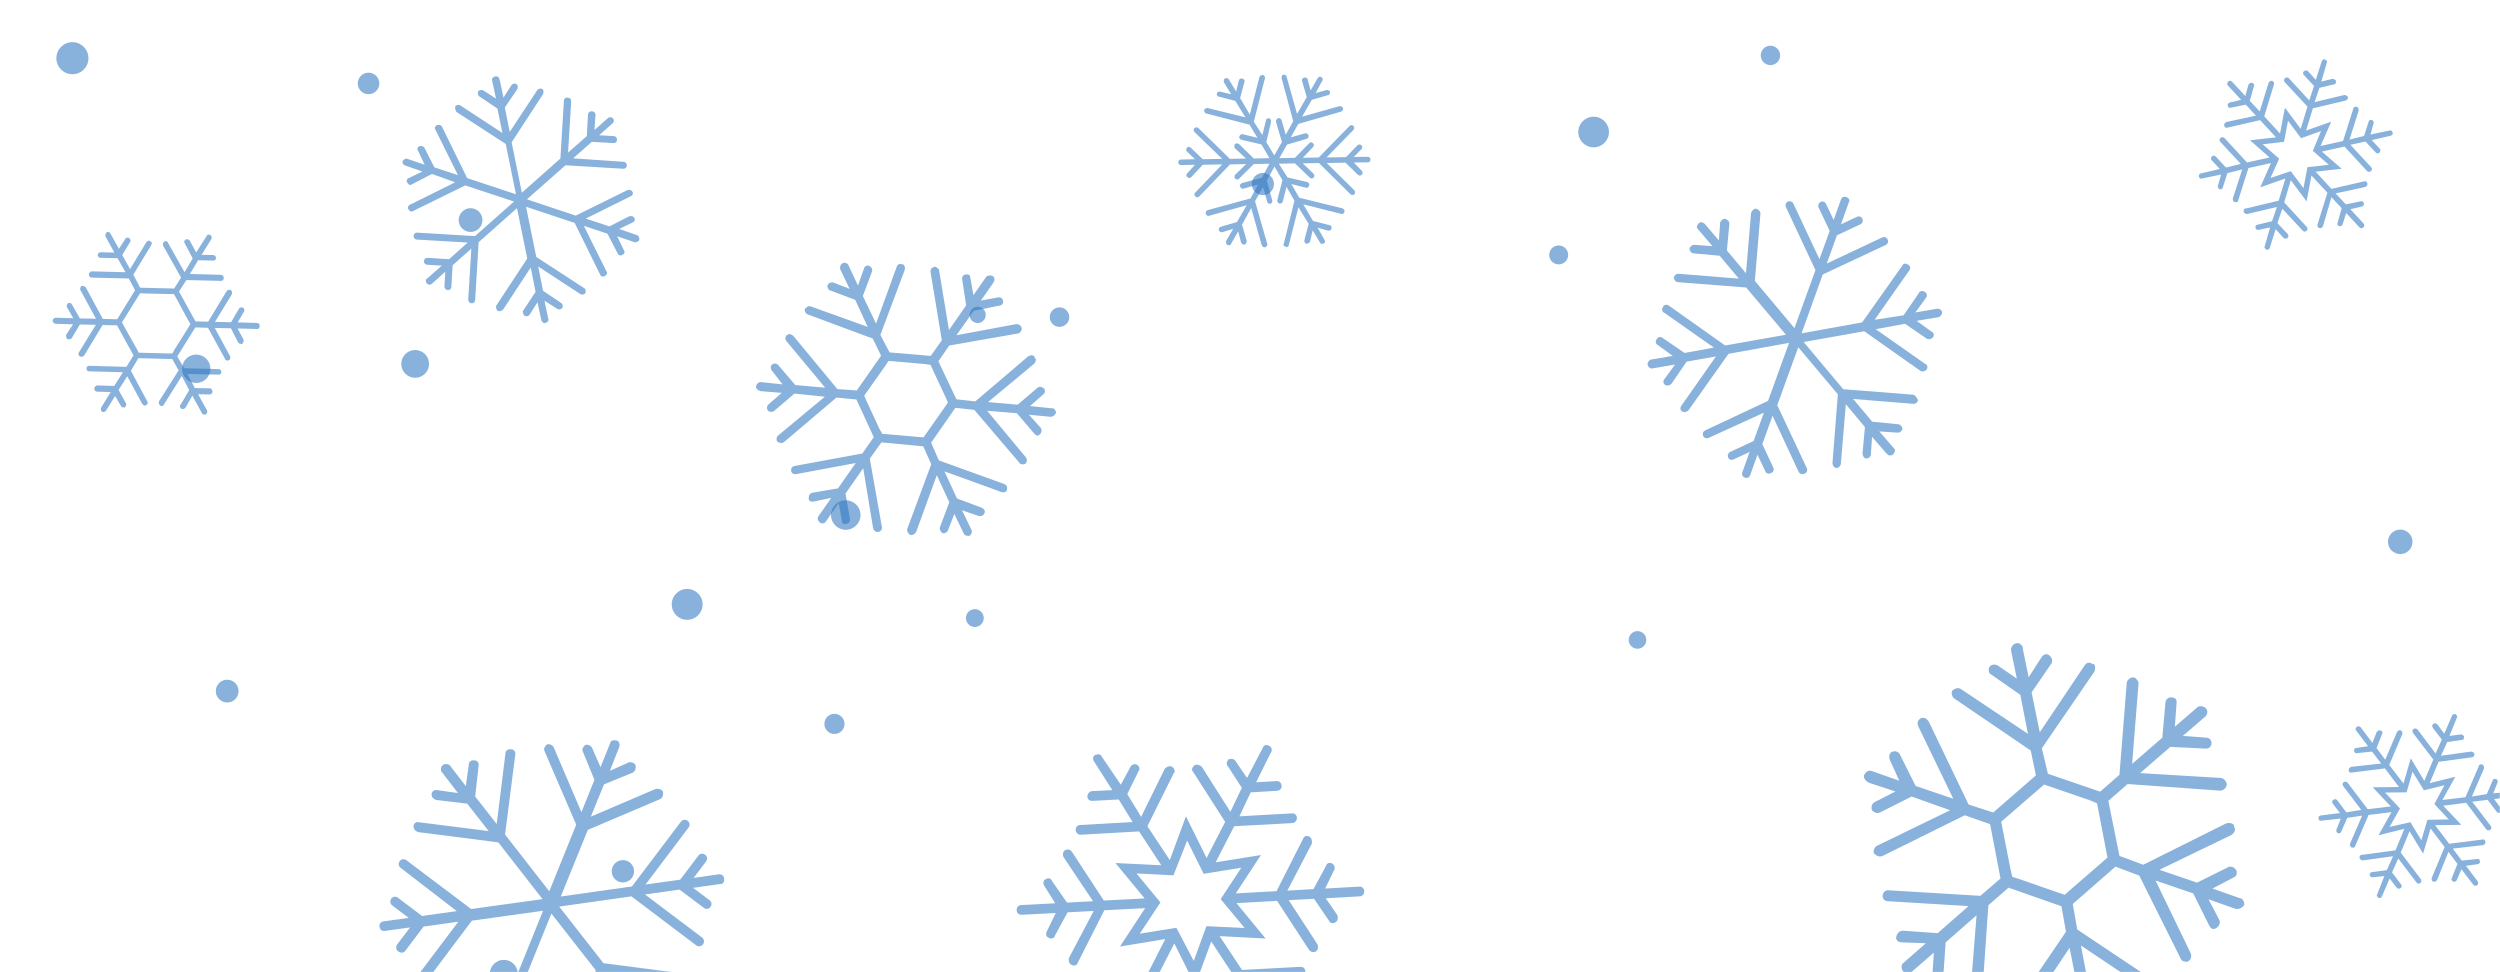 <svg xmlns="http://www.w3.org/2000/svg" version="1.1" xmlns:xlink="http://www.w3.org/1999/xlink" xmlns:svgjs="http://svgjs.com/svgjs" width="1440" height="560" preserveAspectRatio="none" viewBox="0 0 1440 560"><g mask="url(&quot;#SvgjsMask1002&quot;)" fill="none"><circle r="8.185" cx="113.025" cy="212.415" filter="url(#SvgjsFilter1003)" fill="rgba(51, 121, 194, 0.58)"></circle><circle r="6.44" cx="358.79" cy="501.85" filter="url(#SvgjsFilter1003)" fill="rgba(51, 121, 194, 0.58)"></circle><circle r="8.83" cx="917.93" cy="76.04" filter="url(#SvgjsFilter1003)" fill="rgba(51, 121, 194, 0.58)"></circle><circle r="6.39" cx="727.42" cy="106" filter="url(#SvgjsFilter1003)" fill="rgba(51, 121, 194, 0.58)"></circle><circle r="9.24" cx="41.7" cy="33.52" filter="url(#SvgjsFilter1003)" fill="rgba(51, 121, 194, 0.58)"></circle><circle r="6.845" cx="271.045" cy="126.765" filter="url(#SvgjsFilter1003)" fill="rgba(51, 121, 194, 0.58)"></circle><circle r="4.68" cx="563.12" cy="181.37" filter="url(#SvgjsFilter1003)" fill="rgba(51, 121, 194, 0.58)"></circle><circle r="5.08" cx="943.2" cy="368.6" filter="url(#SvgjsFilter1003)" fill="rgba(51, 121, 194, 0.58)"></circle><circle r="5.62" cx="610.28" cy="182.65" filter="url(#SvgjsFilter1003)" fill="rgba(51, 121, 194, 0.58)"></circle><circle r="8.51" cx="487.16" cy="296.65" filter="url(#SvgjsFilter1003)" fill="rgba(51, 121, 194, 0.58)"></circle><circle r="5.455" cx="897.805" cy="146.835" filter="url(#SvgjsFilter1003)" fill="rgba(51, 121, 194, 0.58)"></circle><circle r="6.21" cx="212.28" cy="48.06" filter="url(#SvgjsFilter1003)" fill="rgba(51, 121, 194, 0.58)"></circle><circle r="8.07" cx="290.19" cy="560.95" filter="url(#SvgjsFilter1003)" fill="rgba(51, 121, 194, 0.58)"></circle><circle r="5.805" cx="480.645" cy="416.965" filter="url(#SvgjsFilter1003)" fill="rgba(51, 121, 194, 0.58)"></circle><circle r="7.06" cx="1382.54" cy="312.09" filter="url(#SvgjsFilter1003)" fill="rgba(51, 121, 194, 0.58)"></circle><circle r="8" cx="239.13" cy="209.61" filter="url(#SvgjsFilter1003)" fill="rgba(51, 121, 194, 0.58)"></circle><circle r="5.135" cx="561.505" cy="356.005" filter="url(#SvgjsFilter1003)" fill="rgba(51, 121, 194, 0.58)"></circle><circle r="8.905" cx="395.815" cy="348.125" filter="url(#SvgjsFilter1003)" fill="rgba(51, 121, 194, 0.58)"></circle><circle r="6.56" cx="130.86" cy="398.08" filter="url(#SvgjsFilter1003)" fill="rgba(51, 121, 194, 0.58)"></circle><circle r="5.585" cx="1019.765" cy="31.915" filter="url(#SvgjsFilter1003)" fill="rgba(51, 121, 194, 0.58)"></circle><path d="M263.4 64.8L291.3 82.9 297.2 111.9 269.1 102.6 254.5 72.8C254.5 72.8 254.2 72.5 254.2 72.5 253.7 71.9 252.5 71.8 251.7 72.1 250.5 72.6 250.1 74 250.9 74.9L263.8 100.9 250.2 96.4 244.4 85C244.4 85 244.1 84.7 244.1 84.7 243.6 84.1 242.5 84 241.6 84.2 240.4 84.7 240.1 86.1 240.9 87L244.6 94.9 234.6 91.5C233.8 91.1 232.3 91.9 232 92.7 231.4 93.8 232.4 95 233.3 95.3L243.3 98.8 235.4 102.6C234.2 103.1 233.9 104.4 234.7 105.3 235.2 106.5 236.6 106.9 237.4 106.1L248.8 100.2 262.2 105 236.2 117.9C235 118.4 234.6 119.8 235.4 120.7 235.9 121.9 237.3 122.2 238.2 121.4L268 106.8 296.1 116.1 273.6 136 240.3 134C239.2 133.9 238.3 134.7 238.2 135.9 238.2 137 238.9 137.9 240.1 138L269.4 139.7 258.7 149.3 246.2 148.5C245.1 148.5 244.2 149.3 244.2 150.4 244.1 151.5 244.9 152.4 246 152.5L254.5 153 246.1 160.4C244.9 160.9 245.1 162.4 245.9 163.3 246.7 164.2 247.9 164.2 248.8 163.4L256.5 156.5 256 165C256 166.1 256.8 167 257.9 167.1S259.9 166.4 260 165.2L260.7 152.8 271.5 143.2 269.7 172.6C269.7 173.7 270.5 174.6 271.6 174.7 272.7 174.8 273.6 174 273.7 172.8L275.7 139.5 297.8 119.9 303.7 148.9 286 175.8C285.4 176.9 285.8 178.1 286.6 179 287.7 179.6 288.9 179.1 289.8 178.3L305.7 154.1 308.5 168.1 301.4 178.8C300.8 179.8 301.3 181 302.1 181.9 303.2 182.5 304.3 182 304.9 181.5L309.6 174.1 311.8 184.5C312.1 185.3 313.1 186.5 314.3 186 315.4 185.5 316.3 184.7 315.8 183.6L313.6 173.2 321 177.9C322.1 178.6 323.3 178.1 323.8 177.5 324.2 176.7 324.3 175.6 323.7 175 323.7 175 323.5 174.7 323.5 174.7L312.8 167.5 310 153.5 334.3 169.4C335.4 170 336.5 169.5 337.1 169 337.4 168.2 337.5 167 337 166.4 337 166.4 336.7 166.1 336.7 166.1L308.9 148 303 119.1 331 128.4 345.7 158.2C346.2 159.3 347.6 159.7 348.5 158.9 349.6 158.4 350 157 349.2 156.1L336.3 130.1 349.9 134.6 355.8 146C356.3 147.2 357.7 147.5 358.6 146.7 359.7 146.3 360.1 144.9 359.3 144L355.5 136.1 365.5 139.5C366.3 139.8 367.8 139.1 368.1 138.3 368.5 137.4 368.2 136.6 367.7 136 367.4 135.7 367.2 135.4 366.6 135.3L356.6 131.9 364.5 128.1C365.7 127.6 366 126.2 365.2 125.3 365.2 125.3 365 125 365 125 364.4 124.4 363.3 124.4 362.4 124.6L351 130.4 337.4 125.9 363.4 113C364.6 112.5 364.9 111.1 364.1 110.2 364.1 110.2 363.9 109.9 363.9 109.9 363.3 109.3 362.2 109.3 361.4 109.5L331.6 124.2 303.5 114.8 325.7 95.2 359 97.2C360.1 97.3 361 96.5 361.1 95.3 361.1 94.2 360.3 93.3 359.2 93.2L330.1 91.2 340.9 81.7 353.3 82.4C354.5 82.5 355.4 81.7 355.4 80.5S354.7 78.5 353.6 78.4L345.1 77.9 352.9 71C353.8 70.2 353.8 69.1 353.1 68.2 352.3 67.3 351.1 67.3 350.2 68L342.4 74.9 343 66.5C343 65.9 343 65.3 342.5 64.8S341.4 64.1 340.8 64.1C339.7 64 338.8 64.8 338.7 65.9L338 78.4 327.2 87.9 329 58.6C329 58 329 57.4 328.5 56.8 328.2 56.5 327.4 56.2 326.9 56.2 325.7 56.1 324.8 56.9 324.8 58L322.8 91.3 300.6 111 294.7 82 312.8 54.2C313.1 53.4 313.2 52.2 312.7 51.6 312.7 51.6 312.4 51.3 312.4 51.3 311.3 50.7 310.1 51.2 309.6 51.7L293.6 76 290.8 61.9 298 51.3C298.3 50.5 298.4 49.4 297.8 48.8 297.8 48.8 297.6 48.5 297.6 48.5 296.5 47.8 295.3 48.3 294.7 48.9L290 56.2 287.8 45.9C287.5 45.6 287.6 45 287.3 44.7 286.8 44.1 285.9 43.8 285.1 44 283.9 44.5 283 45.3 283.5 46.5L285.7 56.8 278.4 52.1C277.3 51.5 276.1 52 275.5 52.5 274.9 53.6 275.4 54.8 275.9 55.4L286.5 62.5 289.4 76.6 265.1 60.7C264 60.1 262.8 60.6 262.2 61.1 262.1 62.8 262.3 64.2 263.4 64.8Z" fill="rgba(51, 121, 194, 0.58)"></path><path d="M1125.9 402.5L1169.7 432.3 1172.7 446.6 1148.1 468 1133.9 463.4 1110.9 415.5C1110.5 415 1110.5 415 1110.1 414.6 1109.3 413.6 1107.9 413.1 1106.1 413.8 1104.6 415.1 1104.1 416.4 1104.9 418.3L1125.1 460.1 1103.4 452.7 1094.2 434.3C1094.2 434.3 1093.8 433.8 1093.8 433.8 1093 432.9 1091.6 432.3 1089.8 433.1 1088.4 433.5 1087.8 435.7 1088.5 437.6L1094 449.7 1078.1 444.1C1076.8 443.5 1074.9 444.3 1073.9 446.1S1074.5 449.7 1076.3 450.8L1091.8 455.9 1080 461.9C1078.2 462.7 1077.6 464.9 1078.3 466.8 1079.2 467.7 1080.9 468.8 1082.8 468L1101.1 458.8 1123.3 466.7 1081.5 487C1079.6 487.7 1079 490 1079.3 491.4 1080.6 492.8 1082.3 493.8 1084.2 493.1L1131.7 469.6 1146.3 474.7 1152.3 506 1140.7 516 1087.8 512.8C1086 512.7 1084.6 513.9 1084.4 515.8S1085.6 519 1087.4 519.1L1133.9 521.9 1116.1 537.5 1096.2 536.1C1094.4 536 1092.9 537.2 1092.3 539.4S1093.5 542.7 1095.3 542.8L1109.3 543.3 1096.3 554.7C1094.8 555.9 1095.1 558.2 1096.4 559.7 1097.6 561.1 1099.4 561.3 1100.9 560L1113.9 548.7 1113 562.2C1112.4 564.4 1113.6 565.9 1115.9 565.6 1117.7 565.7 1119.2 564.4 1119.3 562.6L1120.7 542.8 1138.5 527.2 1134.8 573.7C1134.7 575.5 1136.4 577.4 1138.2 577.6S1141.5 576.4 1141.6 574.6L1145.3 521.4 1156.9 511.3 1187.4 522 1190 536.7 1160.2 580.5C1159.2 582.2 1160 584.1 1161.2 585.5 1163 586.6 1164.9 585.8 1166.3 584.5L1192.1 545.9 1196.5 568.5 1184.8 585.4C1183.8 587.1 1184.6 589 1185.8 590.4 1187.2 591 1189.5 590.7 1190.5 588.9L1198 578.1 1201.4 594.7C1201.8 596.1 1203.5 597.1 1205.3 597.2 1207.2 596.4 1208.2 594.7 1207.9 593.3L1204.5 576.7 1216.2 584.4C1217.5 584.9 1219.8 584.6 1220.4 583.3 1221.8 582 1221.5 580.7 1220.2 579.2 1220.2 579.2 1219.8 578.7 1219.8 578.7L1202.9 567.1 1198.6 544.6 1237.1 570.4C1238.9 571.4 1240.7 571.6 1241.7 569.8 1242.8 568.1 1242.4 566.7 1241.6 565.7 1241.1 565.2 1241.1 565.2 1241.1 565.2L1196.5 535.4 1193.9 520.7 1218.5 499.2 1232.2 504.3 1256.1 552.2C1256.5 553.6 1258.7 554.2 1260.1 553.9 1261.9 553.1 1262.6 550.9 1261.8 549L1241.6 507.2 1263.3 514.6 1272.4 532.9C1273.2 534.8 1274.9 535.8 1276.4 534.6 1278.3 533.8 1278.9 531.6 1278.5 530.2L1272.1 518 1288 523.6C1289.8 523.7 1291.7 522.9 1292.7 521.2 1292.8 520.3 1292.5 518.9 1291.6 518 1291.2 517.5 1291.2 517.5 1290.3 517.4L1274.4 511.8 1286.6 505.4C1288.5 504.6 1288.6 502.8 1288.2 501.4 1287.8 500.9 1287.8 500.9 1287.4 500.4 1286.6 499.5 1285.2 498.9 1283.8 499.3L1265.5 508.4 1243.8 501 1285.6 480.8C1287 479.5 1288.1 477.8 1286.8 476.3 1286.9 475.4 1286.9 475.4 1286.4 474.9 1285.6 474 1283.8 473.9 1282.4 474.2L1234.5 498.1 1220.8 493 1214.4 461.3 1225.5 451.6 1278.7 455.4C1280.5 455.5 1282.5 453.8 1282.6 452S1281 448.3 1279.2 448.1L1232.7 445.3 1250.1 430.2 1270.4 431.2C1272.3 431.3 1273.7 430.1 1273.8 428.3 1274 426.4 1272.7 425 1270.9 424.9L1257.3 423.9 1270.4 412.6C1271.3 411.7 1272 409.5 1270.7 408.1 1269.4 406.6 1266.7 406.4 1265.8 407.3L1252.7 418.6 1253.7 405.1C1253.7 404.2 1253.8 403.3 1253.4 402.8 1252.5 401.8 1251.6 401.8 1250.7 401.7 1248.9 401.6 1247.5 402.8 1247.3 404.6L1245.5 424.9 1228.1 440 1231.8 393.6C1231.9 392.7 1231.4 392.2 1230.6 391.2 1230.2 390.7 1229.8 390.2 1228.8 390.2 1227 390.1 1225.1 391.7 1225 393.5L1220.8 446.3 1209.7 456 1179.6 445.7 1176.1 431 1206.4 386.8C1206.9 385.5 1207.1 383.7 1206.2 382.7 1205.8 382.2 1205.8 382.2 1205.3 382.6 1204.1 381.2 1201.8 381.5 1200.8 383.2L1174.9 421.8 1170.2 398.8 1181.8 381.9C1182.3 380.6 1182 379.2 1181.1 378.2 1181.1 378.2 1180.7 377.8 1180.7 377.8 1179.5 376.3 1177.2 376.6 1176.1 378.3L1168.5 390.1 1165.1 373.5C1165.2 372.6 1164.8 372.1 1164.4 371.6 1163.5 370.7 1162.2 370.1 1161.7 370.5 1159.4 370.8 1158.4 372.6 1158.3 374.4L1161.7 390.9 1150.8 383.4C1149.1 382.4 1146.8 382.6 1145.8 384.4 1145.2 385.7 1145.5 388 1146.9 388.5L1163.7 400.2 1168.1 422.7 1129.5 396.9C1127.7 395.8 1125.9 396.6 1124.4 397.9 1123.9 399.2 1124.2 401.5 1125.9 402.5ZM1155.6 470.8L1174.5 454.4 1177.4 451.9 1180.9 453.1 1203.9 461 1207.9 462.7 1208.6 466.3 1213.2 490.3 1213.9 493.9 1211 496.5 1192.2 512.8 1189.3 515.4 1185.7 514.2 1162.7 506.2 1159.1 505.1 1158.1 500.9 1153.4 477 1152.7 473.3 1155.6 470.8Z" fill="rgba(51, 121, 194, 0.58)"></path><path d="M1101.4 227.3L1061.7 224.2 1038.9 197 1073.8 190.8 1106.3 213.7C1106.3 213.7 1106.8 213.9 1106.8 213.9 1107.7 214.2 1108.9 213.7 1109.7 212.9 1110.6 211.7 1110.2 210 1108.9 209.6L1080.4 189.6 1097.3 186.5 1110 195.2C1110 195.2 1110.4 195.3 1110.4 195.3 1111.4 195.7 1112.6 195.1 1113.4 194.3 1114.3 193.1 1113.9 191.5 1112.5 191L1104 184.8 1116.5 182.7C1117.6 182.6 1118.7 181 1118.6 179.9 1118.6 178.4 1116.8 177.7 1115.8 177.8L1103.2 180 1109.4 171.5C1110.3 170.3 1109.9 168.6 1108.6 168.1 1107.4 167.2 1105.7 167.6 1105.2 168.9L1096.5 181.6 1079.8 184.2 1099.8 155.7C1100.7 154.5 1100.3 152.9 1098.9 152.4 1097.7 151.4 1096.1 151.8 1095.6 153.2L1072.6 185.7 1037.7 192 1049.9 158.1 1086.2 141.1C1087.4 140.5 1087.9 139.2 1087.3 138 1086.7 136.7 1085.4 136.2 1084.1 136.8L1052.2 151.8 1058.1 135.5 1071.6 129.2C1072.8 128.6 1073.3 127.3 1072.7 126 1072.2 124.8 1070.8 124.3 1069.6 124.9L1060.4 129.2 1064.9 116.6C1065.9 115.4 1064.8 114 1063.5 113.5 1062.1 113 1060.9 113.6 1060.4 114.9L1056.2 126.7 1051.8 117.5C1051.3 116.2 1049.9 115.7 1048.7 116.3S1047 118.3 1047.5 119.5L1053.9 133 1048 149.3 1033 117.3C1032.4 116.1 1031.1 115.6 1029.9 116.1 1028.6 116.7 1028.1 118.1 1028.7 119.3L1045.7 155.6 1033.6 189 1010.8 161.8 1014 123.2C1014.1 121.7 1012.9 120.7 1011.5 120.2 1010 120.2 1009.1 121.4 1008.6 122.7L1005.7 157.4 994.7 144.3 996.1 129C996.2 127.4 995 126.5 993.6 126 992.1 126 991.2 127.2 990.8 128.1L990.1 138.5 981.9 128.9C981.1 128.1 979.3 127.5 978.4 128.7 977.4 129.8 976.9 131.2 978.1 132.1L986.4 141.8 975.9 141C974.4 141 973.5 142.2 973.1 143.1 973.3 144.2 973.8 145.4 974.7 145.7 974.7 145.7 975.2 145.9 975.2 145.9L990.5 147.3 1001.6 160.5 966.9 157.7C965.3 157.6 964.4 158.8 964.1 159.7 964.2 160.8 964.8 162 965.7 162.3 965.7 162.3 966.1 162.5 966.1 162.5L1005.8 165.6 1028.7 192.8 993.7 199 961.2 176C960 175.1 958.4 175.5 957.9 176.9 956.9 178.1 957.3 179.7 958.7 180.2L987.2 200.2 970.3 203.3 957.6 194.6C956.4 193.7 954.7 194.1 954.2 195.5 953.3 196.6 953.7 198.3 955 198.8L963.5 205 951 207.1C950 207.2 948.9 208.8 949 209.9 949.1 211 949.8 211.7 950.7 212.1 951.2 212.2 951.6 212.4 952.3 212.1L964.8 210 958.6 218.5C957.7 219.7 958.1 221.4 959.5 221.9 959.5 221.9 959.9 222 959.9 222 960.8 222.3 962 221.8 962.8 221L971.5 208.3 988.4 205.3 968.4 233.8C967.5 235 967.9 236.6 969.2 237.1 969.2 237.1 969.7 237.3 969.7 237.3 970.6 237.6 971.8 237.1 972.6 236.3L995.6 203.8 1030.5 197.5 1018.4 230.9 982.2 247.9C980.9 248.5 980.5 249.9 981 251.1 981.6 252.3 983 252.8 984.2 252.2L1016 237.7 1010.1 254 996.6 260.3C995.4 260.9 994.9 262.2 995.4 263.5S997.4 265.2 998.6 264.6L1007.8 260.3 1003.6 272C1003.1 273.4 1003.7 274.6 1005 275.1 1006.4 275.6 1007.6 275 1008.1 273.7L1012.3 261.9 1016.7 271.1C1016.9 271.8 1017.2 272.4 1018.1 272.7S1019.7 272.7 1020.3 272.4C1021.5 271.9 1022 270.5 1021.4 269.3L1015.1 255.8 1021 239.5 1035.9 271.5C1036.2 272.1 1036.5 272.7 1037.4 273 1037.9 273.2 1038.9 273.1 1039.5 272.8 1040.8 272.2 1041.3 270.9 1040.7 269.6L1023.7 233.4 1035.8 200 1058.6 227.1 1055.5 266.8C1055.6 267.9 1056.2 269.1 1057.1 269.4 1057.1 269.4 1057.5 269.6 1057.5 269.6 1059.1 269.6 1060 268.4 1060.3 267.5L1063.2 232.8 1074.2 246 1072.8 261.3C1072.9 262.4 1073.5 263.6 1074.4 264 1074.4 264 1074.8 264.1 1074.8 264.1 1076.4 264.2 1077.3 263 1077.6 262.1L1078.3 251.6 1086.6 261.2C1087.1 261.4 1087.3 262 1087.8 262.2 1088.7 262.5 1089.8 262.4 1090.5 261.6 1091.5 260.4 1092 259.1 1090.8 258.1L1082.5 248.5 1093 249.2C1094.5 249.3 1095.4 248.1 1095.8 247.2 1095.8 245.7 1094.6 244.7 1093.7 244.4L1078.4 242.9 1067.4 229.8 1102.1 232.6C1103.6 232.7 1104.5 231.5 1104.8 230.6 1104 228.7 1103 227.3 1101.4 227.3Z" fill="rgba(51, 121, 194, 0.58)"></path><path d="M727.4 430.7L718.3 448.1 711.6 438.3C711 437.2 709.3 436.8 707.6 437.4 706.6 438.6 706.1 440.3 707.3 441.4L715.3 453.8 708.7 467.6 692.2 441.6C691 440.6 689.3 440.1 688.2 440.7 686.6 441.9 686.1 443.6 687.3 444.7L705.7 473.4 695 494.2 683.1 470.2 673.8 495.4 660.9 475.9 676.1 445.3C676.6 445.3 676.6 444.7 676.6 444.2 676.5 443 675.9 442 674.8 441.5 673.6 441 672 441.6 670.9 442.8L657.3 470.5 649.3 457.4 655.8 444.2C656.4 443.6 656.3 443 656.3 442.5 656.3 441.9 655.7 440.8 654.5 440.3 653.4 439.8 651.7 440.5 651.2 441.6L645.6 452 634.6 435.8C634 434.2 632.3 434.3 630.7 434.9 629.6 435.5 629.1 437.2 630.3 438.8L640.7 455.1 629 455.7C627.3 455.8 626.3 457.6 626.3 458.7 626.4 460.4 627.6 461.4 629.3 461.3L644.4 460.5 652.4 473.5 622.2 475.2C620.5 475.3 619.5 476.5 619.6 478.1 619.6 479.3 620.8 480.9 622.5 480.8L656.1 478.9 668.9 498.4 642.5 497.1 659.3 517.5 635.8 518.7 617.4 490.6C616.2 489 614.5 489.1 613.5 489.7 612.4 490.3 611.9 492 612.6 493.7L629.6 519.1 614.6 519.9 606 507.5C605.4 505.8 603.7 505.4 602 506.6 601 507.2 600.5 508.9 601.7 510.5L607.8 520.3 588.3 521.3C586.6 521.4 585.5 522.6 585.6 524.3S586.9 527 588.6 526.9L608.1 525.9 603.1 536.2C602.1 538 602.7 539.6 603.9 540.1 605.6 541.1 607.3 540.5 607.7 538.8L614.9 525.5 630 524.7 615.7 551.8C615.3 553.5 615.9 555.2 617.1 555.7 618.8 556.7 620.5 556 620.9 554.3L636.1 524.3 659.6 523.1 645.1 545.2 671.2 540.9 660.6 561.7 627 563.5C625.4 563.6 624.3 565.4 624.4 566.5 624.5 568.2 625.7 569.2 627.3 569.1L658.1 567.4 651 581.3 635.9 582.1C634.2 582.2 633.2 583.4 633.3 585.1 633.3 586.2 634.5 587.8 636.2 587.7L647.9 587.1 639.4 604.4C638.3 606.1 639 607.7 640.7 608.2 641.8 608.7 643.5 608.6 644 606.9L653.1 589.6 659.8 599.3C660.5 600.4 662.2 600.9 663.2 600.2 664.3 599.6 664.8 598.5 664.8 597.9 664.8 597.4 664.7 596.8 664.2 596.3L656.2 583.8 662.7 570 679.3 596C680.5 597.1 682.2 597.5 683.3 596.9 684.3 596.3 684.8 595.1 684.8 594 684.8 593.5 684.8 593.5 684.2 592.9L665.8 564.2 676.4 543.4 688.4 567.5 697.7 542.3 710.5 561.8 695.3 592.3C694.8 593.5 694.9 595.2 696.7 596.2 697.8 596.7 699.5 596 700.5 594.8L714.2 567.2 722.2 580.2 715.6 593.5C714.5 594.6 715.2 596.3 716.9 597.3 718.1 597.8 719.7 597.2 720.8 596L725.8 585.6 736.8 601.8C737.5 603.5 739.1 603.4 740.8 602.7 741.3 602.1 741.8 601 741.8 600.4 741.7 599.9 741.7 599.3 741.1 598.8L730.7 582.5 742.4 581.9C744.1 581.8 745.1 580.1 745.1 578.9L745.1 578.9C745 577.3 743.8 576.2 742.1 576.3L727 577.1 719 564.1 749.2 562.5C750.9 562.4 752 561.2 751.9 559.5S750.6 556.8 748.9 556.9L715.4 558.7 702.5 539.2 729 540.6 712.2 520.2 735.6 518.9 754 547.1C755.2 548.7 756.9 548.6 758 548 759.1 547.3 759.5 545.6 758.9 544L742.3 518.5 756.9 517.7 765.4 530.2C766.1 531.8 767.8 532.3 769.4 531.1 770.5 530.5 770.9 528.7 770.3 527.1L763.6 517.4 783.2 516.3C784.8 516.2 785.9 515 785.8 513.3S784.5 510.6 782.9 510.7L763.3 511.8 768.3 501.4C768.9 500.8 768.8 500.3 768.8 499.7 768.7 498.6 768.1 498 767.6 497.5 765.8 496.5 764.2 497.1 763.7 498.9L756.6 512.1 741.5 513 755.7 485.8C755.7 485.3 755.6 484.7 755.6 484.2 755.5 483 755 482.5 754.4 482 752.6 481 751 481.6 750.5 483.3L735.3 513.3 711.8 514.6 726.3 492.5 700.2 496.7 710.9 475.9 744.4 474.1C746.1 474 747.1 472.3 747 471.2 747 469.5 745.8 468.4 744.1 468.5L713.9 470.2 720.4 456.4 735.5 455.5C737.2 455.4 738.3 454.3 738.2 452.6S736.9 449.8 735.2 449.9L723.5 450.6 732.1 433.3C732.6 432.7 732.6 432.1 732.5 431.6 732.5 431 731.9 429.9 730.7 429.4 729.6 428.9 727.9 429 727.4 430.7ZM715 499.8L703.1 517.9 716.9 534.5 694.9 533.5 687.6 553.5 677.6 534.4 656.5 537.8 668.4 519.8 654.6 503.1 675.9 504.2 683.8 484.2 693.3 503.3 715 499.8Z" fill="rgba(51, 121, 194, 0.58)"></path><path d="M1268.4 102.8L1279.4 100.5 1277.5 107C1277.3 107.7 1277.7 108.6 1278.6 109.1 1279.5 109.1 1280.4 108.7 1280.4 107.8L1283 99.7 1291.5 97.6 1286.1 114.4C1286 115.3 1286.5 116.2 1287.1 116.4 1288.3 116.7 1289.2 116.3 1289.2 115.4L1295.1 96.8 1308.1 93.9 1301.9 107.9 1316.4 102.8 1312.5 115.6 1293.6 120.1C1293.3 119.8 1293.1 120.1 1292.9 120.3 1292.4 120.7 1292.2 121.4 1292.4 122.1 1292.6 122.7 1293.4 123.2 1294.3 123.3L1311.5 119.2 1308.7 127.4 1300.5 129.4C1300 129.4 1299.8 129.6 1299.5 129.8 1299.3 130 1299 130.7 1299.2 131.4 1299.4 132.1 1300.3 132.6 1301 132.4L1307.6 131 1304.5 141.8C1304 142.7 1304.7 143.4 1305.6 143.8 1306.2 144.1 1307.2 143.7 1307.4 142.6L1310.8 132 1315.3 137C1316 137.7 1317.1 137.5 1317.6 137.1 1318.3 136.4 1318.3 135.5 1317.7 134.8L1311.8 128.5 1314.6 120.2 1326.4 132.9C1327 133.6 1327.9 133.6 1328.6 132.9 1329.1 132.5 1329.4 131.4 1328.7 130.7L1315.7 116.6 1319.5 103.8 1328.6 116 1331.4 101.1 1340.6 111 1334.9 129.3C1334.6 130.4 1335.3 131.2 1335.9 131.4 1336.6 131.7 1337.5 131.2 1338 130.4L1342.9 113.6 1348.8 119.9 1346.5 128.2C1346 129.1 1346.4 130 1347.5 130.3 1348.2 130.5 1349.1 130.1 1349.4 129L1351.4 122.7 1359 130.9C1359.7 131.6 1360.6 131.7 1361.3 131S1362 129.4 1361.4 128.7L1353.8 120.5 1360.2 119C1361.3 118.8 1361.8 117.9 1361.6 117.2 1361.4 116.1 1360.5 115.6 1359.6 116L1351.2 117.7 1345.3 111.4 1362.4 107.7C1363.3 107.3 1363.8 106.4 1363.6 105.7 1363.4 104.6 1362.5 104.1 1361.6 104.5L1342.9 108.8 1333.8 98.9 1348.8 97.2 1337.4 87.3 1350.4 84.4 1363.4 98.5C1364.1 99.2 1365.2 99 1365.7 98.6 1366.4 97.9 1366.4 97 1365.8 96.3L1353.8 83.4 1362.5 81.5 1368.4 87.8C1369 88.5 1369.9 88.5 1370.6 87.9 1371.1 87.4 1371.4 86.3 1370.7 85.6L1366.1 80.7 1376.9 78.2C1378 78 1378.5 77.1 1378.1 76.2 1377.9 75.5 1377.2 74.8 1376.3 75.2L1365.4 77.5 1367.2 71C1367.4 70.3 1367 69.4 1366.4 69.2 1365.7 68.9 1365 69.1 1364.8 69.3 1364.5 69.5 1364.3 69.8 1364.3 70.2L1361.7 78.3 1353.3 80.4 1358.6 63.7C1358.7 62.7 1358.3 61.8 1357.6 61.6 1356.9 61.3 1356.2 61.5 1355.8 62 1355.5 62.2 1355.5 62.2 1355.5 62.6L1349.6 81.2 1336.6 84.1 1342.8 70.1 1328.3 75.2 1332.2 62.4 1351.2 57.9C1351.8 57.7 1352.5 57.1 1352.4 55.9 1352.2 55.3 1351.3 54.8 1350.4 54.7L1333.2 58.8 1336 50.6 1344.3 48.6C1345.2 48.7 1345.7 47.8 1345.5 46.6 1345.3 45.9 1344.4 45.5 1343.5 45.4L1337.1 47 1340.2 36.2C1340.7 35.3 1340 34.6 1339.1 34.2 1338.7 34.1 1338 34.3 1337.8 34.6 1337.5 34.8 1337.3 35 1337.3 35.4L1333.9 46 1329.4 41C1328.7 40.3 1327.6 40.5 1327.1 41L1327.1 41C1326.4 41.6 1326.4 42.5 1327 43.2L1332.9 49.5 1330.1 57.8 1318.4 45.1C1317.7 44.4 1316.8 44.4 1316.1 45.1S1315.4 46.6 1316 47.3L1329.1 61.4 1325.2 74.2 1316.1 62 1313.3 76.9 1304.2 67 1309.8 48.7C1310.1 47.6 1309.5 46.9 1308.8 46.6 1308.1 46.3 1307.2 46.8 1306.7 47.7L1301.6 64.2 1295.9 58.1 1298.2 49.8C1298.7 48.9 1298.3 48 1297.2 47.7 1296.5 47.5 1295.6 47.9 1295.1 48.8L1293.3 55.3 1285.7 47.1C1285 46.4 1284.1 46.3 1283.4 47S1282.7 48.6 1283.3 49.3L1290.9 57.5 1284.5 59C1284.1 59 1283.9 59.2 1283.6 59.5 1283.2 59.9 1283.1 60.4 1283.1 60.8 1283.3 61.9 1284.2 62.4 1285.1 62L1293.6 60.3 1299.4 66.6 1282.3 70.3C1282.1 70.5 1281.8 70.7 1281.6 70.9 1281.1 71.4 1281.1 71.8 1281.1 72.3 1281.3 73.4 1282.2 73.9 1283.1 73.5L1301.8 69.2 1311 79.1 1296 80.8 1307.3 90.7 1294.3 93.6 1281.3 79.5C1280.6 78.8 1279.5 79 1279 79.4 1278.3 80.1 1278.3 81 1278.9 81.7L1290.7 94.4 1282.2 96.5 1276.3 90.2C1275.7 89.5 1274.8 89.5 1274.1 90.1S1273.3 91.7 1274 92.4L1278.6 97.3 1267.8 99.9C1267.4 99.8 1267.1 100.1 1266.9 100.3 1266.7 100.5 1266.4 101.2 1266.6 101.8 1266.8 102.5 1267.5 103.2 1268.4 102.8ZM1303.3 83.1L1315.6 81.7 1317.9 69.6 1325.4 79.6 1336.9 75.5 1332.2 86.9 1341.4 94.9 1329.1 96.3 1326.8 108.4 1319.5 98.6 1307.8 102.5 1312.8 91.4 1303.3 83.1Z" fill="rgba(51, 121, 194, 0.58)"></path><path d="M1337.1 472.7L1348.3 471.5 1345.8 477.8C1345.5 478.4 1345.8 479.4 1346.6 480 1347.5 480.1 1348.5 479.8 1348.6 478.9L1352 471.1 1360.6 469.8 1353.6 486C1353.5 486.8 1353.8 487.8 1354.4 488.1 1355.5 488.5 1356.5 488.2 1356.6 487.3L1364.3 469.4 1377.5 467.8 1370 481.1 1384.9 477.4 1379.8 489.8 1360.5 492.4C1360.3 492.1 1360 492.3 1359.8 492.5 1359.3 492.9 1359 493.5 1359.1 494.2 1359.2 494.9 1360.1 495.5 1360.9 495.6L1378.4 493.2 1374.8 501.2 1366.4 502.3C1366 502.3 1365.7 502.5 1365.5 502.6 1365.2 502.8 1364.9 503.5 1365 504.2 1365.2 504.9 1366 505.5 1366.7 505.3L1373.4 504.6 1369.3 515C1368.7 515.9 1369.3 516.6 1370.1 517.2 1370.7 517.5 1371.7 517.2 1372.1 516.1L1376.4 506 1380.5 511.3C1381.1 512.1 1382.2 512 1382.7 511.6 1383.5 511 1383.6 510.2 1383 509.4L1377.8 502.5 1381.4 494.5 1391.9 508.3C1392.5 509.1 1393.4 509.2 1394.1 508.6 1394.6 508.2 1395 507.1 1394.4 506.4L1382.8 491.1 1387.9 478.8 1395.7 491.7 1400 477.2 1408.1 487.9 1400.7 505.6C1400.3 506.7 1400.9 507.5 1401.5 507.8 1402.2 508.1 1403.1 507.8 1403.7 507L1410.3 490.7 1415.5 497.6 1412.3 505.6C1411.8 506.5 1412.1 507.4 1413.2 507.8 1413.8 508.1 1414.8 507.8 1415.2 506.7L1417.8 500.7 1424.6 509.6C1425.2 510.3 1426.1 510.5 1426.8 509.9S1427.7 508.4 1427.1 507.6L1420.4 498.7 1426.9 497.8C1428 497.7 1428.6 496.9 1428.5 496.2 1428.4 495 1427.6 494.5 1426.6 494.8L1418 495.7 1412.8 488.8 1430.2 486.8C1431.2 486.5 1431.7 485.7 1431.6 485 1431.5 483.8 1430.7 483.2 1429.7 483.6L1410.7 486 1402.6 475.3 1417.7 475.1 1407.3 464.1 1420.5 462.4 1432.1 477.7C1432.7 478.5 1433.9 478.4 1434.4 478 1435.1 477.5 1435.3 476.6 1434.7 475.8L1424 461.8 1432.9 460.7 1438.1 467.6C1438.7 468.3 1439.6 468.5 1440.3 467.9 1440.8 467.5 1441.2 466.4 1440.6 465.6L1436.6 460.3 1447.5 458.8C1448.7 458.7 1449.2 457.9 1448.9 457 1448.8 456.2 1448.2 455.5 1447.2 455.8L1436.1 457 1438.6 450.7C1438.9 450.1 1438.6 449.1 1437.9 448.8 1437.3 448.5 1436.6 448.6 1436.3 448.8 1436.1 449 1435.8 449.2 1435.7 449.7L1432.4 457.4 1423.8 458.8 1430.8 442.6C1430.9 441.7 1430.6 440.7 1429.9 440.4 1429.3 440.1 1428.6 440.2 1428.1 440.6 1427.8 440.8 1427.8 440.8 1427.8 441.3L1420.1 459.2 1406.8 460.8 1414.3 447.4 1399.5 451.1 1404.6 438.8 1423.9 436.2C1424.6 436 1425.3 435.5 1425.3 434.3 1425.1 433.6 1424.3 433 1423.4 432.9L1406 435.3 1409.6 427.4 1417.9 426.2C1418.8 426.4 1419.4 425.5 1419.3 424.4 1419.2 423.7 1418.4 423.1 1417.5 423L1410.9 423.9 1415.1 413.5C1415.7 412.7 1415.1 411.9 1414.3 411.3 1413.8 411.3 1413.1 411.4 1412.9 411.6 1412.6 411.8 1412.3 412 1412.3 412.4L1407.9 422.6 1403.9 417.2C1403.3 416.5 1402.1 416.5 1401.6 416.9L1401.6 416.9C1400.9 417.5 1400.7 418.4 1401.3 419.2L1406.5 426 1402.9 434 1392.5 420.2C1391.9 419.5 1391 419.4 1390.2 419.9S1389.4 421.4 1389.9 422.2L1401.6 437.5 1396.4 449.8 1388.6 436.8 1384.4 451.3 1376.2 440.6 1383.7 422.9C1384 421.8 1383.5 421.1 1382.8 420.7 1382.2 420.4 1381.2 420.8 1380.7 421.6L1373.9 437.6 1368.9 430.9 1372 422.9C1372.6 422.1 1372.3 421.1 1371.2 420.8 1370.5 420.4 1369.6 420.8 1369 421.6L1366.5 427.9 1359.8 419C1359.2 418.2 1358.3 418.1 1357.5 418.7S1356.6 420.1 1357.2 420.9L1364 429.8 1357.5 430.8C1357 430.7 1356.8 430.9 1356.5 431.1 1356 431.5 1356 431.9 1355.9 432.4 1356 433.5 1356.8 434.1 1357.8 433.8L1366.3 432.9 1371.6 439.8 1354.2 441.7C1353.9 441.9 1353.6 442.1 1353.4 442.3 1352.9 442.7 1352.8 443.1 1352.8 443.6 1352.8 444.7 1353.7 445.3 1354.6 445L1373.7 442.6 1381.8 453.3 1366.7 453.5 1377.1 464.5 1363.8 466.1 1352.2 450.8C1351.6 450.1 1350.5 450.1 1350 450.5 1349.2 451.1 1349.1 452 1349.7 452.8L1360.1 466.5 1351.5 467.9 1346.3 461C1345.7 460.2 1344.8 460.1 1344 460.7S1343.1 462.1 1343.7 462.9L1347.8 468.3 1336.9 469.7C1336.4 469.7 1336.1 469.9 1335.9 470.1 1335.6 470.3 1335.3 470.9 1335.5 471.6 1335.6 472.3 1336.2 473.1 1337.1 472.7ZM1373.8 456.5L1386.2 456.4 1389.6 444.5 1396.2 455.2 1408 452.3 1402.2 463.1 1410.5 472 1398.2 472.2 1394.7 484 1388.4 473.6 1376.4 476.3 1382.4 465.7 1373.8 456.5Z" fill="rgba(51, 121, 194, 0.58)"></path><path d="M465.5 181.2L502.7 195 507.5 204.9 493.5 224.9 482.3 224.1 456.9 193.4C456.5 193.1 456.5 193.1 456.1 192.9 455.3 192.3 454.3 192.2 453.1 193.1 452.2 194.2 452.1 195.3 453 196.5L475.3 223.3 458.1 221.8 448.1 210.1C448.1 210.1 447.7 209.8 447.7 209.8 447 209.3 445.9 209.1 444.7 210 443.7 210.6 443.7 212.3 444.6 213.5L450.8 221.4 438.2 220.1C437.1 220 435.9 220.9 435.5 222.3S436.6 224.9 438.1 225.3L450.3 226.3 442.8 232.8C441.6 233.7 441.5 235.4 442.4 236.6 443.2 237.2 444.7 237.6 445.9 236.7L457.6 226.7 475.1 228.5 448.4 250.7C447.1 251.6 447.1 253.4 447.6 254.3 448.8 255.1 450.2 255.6 451.5 254.7L481.8 229 493.3 230.1 503.3 251.8 496.7 261.2 457.7 268.4C456.3 268.6 455.5 269.8 455.7 271.2S457.2 273.3 458.5 273.1L492.9 266.7 482.7 281.3 468 283.8C466.6 284.1 465.8 285.2 465.8 287S467.2 289.1 468.5 288.9L478.8 286.8 471.4 297.4C470.5 298.5 471.2 300.2 472.3 301 473.5 301.8 474.9 301.6 475.7 300.4L483.1 289.8 484.9 299.8C484.8 301.5 486 302.4 487.6 301.7 489 301.5 489.8 300.3 489.6 299L487 284.3 497.2 269.7 502.9 304.2C503.1 305.6 504.7 306.7 506 306.4S508.2 305 508 303.7L501 264.2 507.7 254.8 531.8 257.1 536.4 267.4 522.6 304.6C522.2 306 523.1 307.2 524.2 308.1 525.7 308.5 526.9 307.6 527.7 306.4L539.6 273.7 546.8 289.3 541.4 303.7C541 305.1 541.9 306.4 543 307.2 544.1 307.3 545.7 306.7 546.1 305.3L549.7 296 555.2 307.5C555.7 308.4 557.1 308.9 558.5 308.6 559.7 307.7 560.1 306.3 559.6 305.3L554.1 293.9 564 297.3C565.1 297.5 566.7 296.8 566.9 295.8 567.7 294.6 567.2 293.6 566 292.8 566 292.8 565.6 292.5 565.6 292.5L551.2 287.1 544 271.5 576.8 283.4C578.2 283.8 579.6 283.6 580 282.1 580.4 280.6 579.9 279.7 579.1 279.2 578.7 278.9 578.7 278.9 578.7 278.9L540.8 265.2 536.3 255 550.3 234.9 561.2 236.1 587.3 266.7C587.8 267.6 589.5 267.7 590.5 267.2 591.7 266.3 591.7 264.5 590.8 263.3L568.6 236.6 585.7 238 595.7 249.7C596.6 250.9 598 251.4 598.9 250.2 600.1 249.3 600.1 247.6 599.6 246.6L592.7 238.9 605.4 240.1C606.7 239.9 607.9 239 608.3 237.5 608.2 236.8 607.7 235.9 606.9 235.3 606.5 235.1 606.5 235.1 605.9 235.2L593.3 233.9 601 227.1C602.2 226.2 602 224.8 601.5 223.9 601.1 223.6 601.1 223.6 600.7 223.3 599.9 222.8 598.8 222.6 597.9 223.1L586.2 233.1 569.1 231.6 595.8 209.4C596.7 208.2 597.1 206.7 595.9 205.9 595.8 205.2 595.8 205.2 595.4 205 594.6 204.4 593.3 204.6 592.3 205.2L561.8 231.2 550.9 230 540.5 208.1 546.8 199 586.3 192.1C587.6 191.9 588.7 190.3 588.5 189S586.7 186.5 585.3 186.7L550.9 193.1 560.9 179 575.8 176C577.2 175.8 578 174.6 577.8 173.3 577.5 171.9 576.4 171.1 575 171.3L565 173.1 572.4 162.5C573 161.7 573 160 571.9 159.1 570.7 158.3 568.7 158.7 568.1 159.4L560.7 170 558.9 160C558.8 159.4 558.7 158.7 558.3 158.4 557.5 157.9 556.8 158 556.2 158.1 554.8 158.3 554 159.5 554.2 160.8L556.5 175.9 546.6 190.1 540.9 155.6C540.8 154.9 540.4 154.7 539.6 154.1 539.2 153.8 538.8 153.6 538.2 153.7 536.8 153.9 535.7 155.5 536 156.8L542.5 196 536.1 205 512.4 203 507.1 192.9 521.2 155.3C521.4 154.2 521.1 152.9 520.3 152.3 520 152 520 152 519.7 152.4 518.5 151.6 516.9 152.2 516.5 153.7L504.6 186.4 497 170.5 502.4 156.1C502.6 155.1 502.1 154.1 501.3 153.6 501.3 153.6 500.9 153.3 500.9 153.3 499.7 152.5 498.1 153.1 497.7 154.6L494.2 164.5 488.8 153C488.7 152.4 488.3 152.1 487.9 151.8 487.1 151.3 486 151.1 485.7 151.5 484.1 152.1 483.7 153.6 483.9 154.9L489.4 166.4 480.2 162.8C478.7 162.4 477.1 163 476.6 164.5 476.5 165.5 477.1 167.1 478.2 167.3L492.6 172.7 499.8 188.3 467 176.5C465.6 176 464.4 177 463.5 178.1 463.4 179.2 464 180.8 465.5 181.2ZM499.4 225.6L510.2 210.3 511.8 207.9 514.6 208.1 532.8 209.7 536 210.2 537.2 212.8 544.9 229.3 546 231.9 544.4 234.2 533.6 249.6 532 251.9 529.2 251.7 511 250.1 508.2 249.9 506.6 247.1 498.9 230.5 497.8 227.9 499.4 225.6Z" fill="rgba(51, 121, 194, 0.58)"></path><path d="M61 236.6L66.3 228.1 69.7 233.9C70 234.6 71 234.9 71.9 234.6 72.6 234 72.9 233 72.6 232.4L68.3 224.6 73.3 216.7 81.9 232.6C82.5 233.6 83.5 234 84.1 233.3 85.1 233 85.4 232.1 84.8 231.1L75.4 213.6 79.7 206.3 99.2 206.8 102.9 213.3 91.5 231.3C91.5 231.6 91.5 231.9 91.5 232.2 91.5 232.6 91.8 233.2 92.1 233.5 93.1 234.2 94 233.9 94.4 233L104.7 216.6 109 224.7 104 233.2C103.7 233.2 103.6 233.5 103.6 233.8 103.6 234.5 103.9 235.1 104.6 235.5 105.2 235.8 106.2 235.5 106.8 234.9L110.8 227.9 116.3 238C116.6 238.7 117.6 239 118.6 238.7 119.2 238.1 119.6 237.1 119.3 236.5L114.1 227.1 120.8 227.2C121.7 227.3 122.4 226.3 122.4 225.7 122.4 224.7 121.8 223.7 120.9 223.7L112.2 223.5 108 215.4 125.9 215.8C126.8 215.9 127.5 215.2 127.5 214.3 127.5 213.3 126.9 212.7 126 212.6L106.1 212.1 102.1 205.3 112.5 188.6 119.8 188.8 129.6 206.7C129.9 207.6 131.2 208 131.9 207.4 132.8 207.1 132.8 206.1 132.5 205.1L123.7 188.9 133 189.1 137.2 197.3C137.5 197.9 138.8 198.3 139.5 198S140.5 196.4 140.2 195.4L136.8 189.2 148 189.5C149 189.6 149.6 188.6 149.6 187.7 149.7 187 149 186 148.1 186L136.9 185.7 140.6 179.4C140.9 178.8 140.9 177.8 140 177.2 139.4 176.8 138.1 177.1 137.7 177.7L133.1 185.6 123.8 185.4 133.5 169.6C133.8 168.7 133.8 167.7 132.9 167.1 132.3 166.7 131 167 130.6 167.6L119.9 185.3 112.6 185.1 103.1 167.9 107.4 161.3 127.3 161.8C128.2 161.8 128.9 161.2 128.9 160.2 128.9 159.3 128.3 158.3 127.4 158.3L109.4 157.8 114.1 149.9 122.8 150.1C123.7 150.2 124.4 149.5 124.4 148.6 124.4 147.6 123.8 147 122.8 146.9L116.1 146.8 121.8 137.6C122.1 137 121.9 135.7 121.2 135.4 120.3 135 119.3 135 119 136L113 145.4 109.3 138.6C108.7 137.9 107.7 137.6 107.1 137.9 106.4 138.2 106.1 138.8 106.1 139.5 106.1 139.5 106.1 139.8 106.4 140.1L111 148.9 106.3 156.8 96.8 139.9C96.5 138.9 95.5 138.6 94.6 139.2 94.2 139.5 93.9 139.8 93.9 140.4 93.9 140.8 93.9 141.1 93.9 141.4L104.3 159.9 100.3 166.2 80.7 165.7 76.8 158.2 87.1 141.2C87.8 140.3 87.5 139.3 86.6 139 85.9 138.3 85 138.6 84.3 139.5L74.9 155 70.4 146.9 75 139.3C75.4 138.7 75.1 137.7 74.4 137.1 73.5 136.7 72.5 136.7 72.2 137.6L68.5 143.3 63.6 134.5C63.3 133.6 62.4 133.5 61.4 133.8 61.1 134.1 60.7 134.8 60.7 135.4 60.7 135.4 60.7 135.7 60.7 136.1L65.9 145.5 57.9 145.3C57.3 145.3 56.3 145.9 56.3 146.8 56.2 147.8 57.2 148.5 57.8 148.5L67.7 148.7 72.3 156.8 52.8 156.3C51.9 156.3 51.2 157.3 51.2 158.2S51.8 159.8 52.7 159.9L74.2 160.4 77.8 167.2 67.5 183.9 59.2 183.7 49.4 165.5C48.8 164.9 47.8 164.5 46.8 164.8 46.5 165.1 46.2 165.8 46.2 166.4 46.2 166.7 46.1 167.1 46.5 167.4L55.3 183.6 46 183.4 41.4 175.3C41.1 174.6 40.2 174.3 39.2 174.6 38.6 175.2 38.2 176.1 38.5 176.8L42.2 183.3 32 183C31.3 183 30.3 183.9 30.3 184.6 30.3 185.5 31.2 186.5 31.9 186.5L42.1 186.8 38.1 192.8C38.1 193.1 38.1 193.4 38.1 193.7 38.1 194.4 38.4 195 38.7 195.3 39.6 195.7 40.6 195.4 41.3 194.8L46 186.9 55.2 187.1 45.5 202.9C44.9 203.8 45.2 204.8 45.8 205.1 46.7 205.8 47.7 205.5 48.4 204.9L59.1 187.2 67.4 187.4 76.9 204.7 72.8 211.3 51.4 210.7C50.5 210.7 49.8 211.3 49.8 212.3 49.8 213.2 50.4 213.9 51.3 213.9L70.8 214.4 65.8 222.3 55.9 222C55.3 222 54.3 223 54.3 223.9 54.3 224.9 55.2 225.5 55.8 225.6L63.8 225.8 58.2 234.9C58.1 235.2 58.1 235.2 58.1 235.5 58.1 236.2 58.4 236.8 58.7 237.2 59.7 237.5 60.7 237.2 61 236.6ZM71.2 187.5L70.3 185.6 71.3 184 79.7 170.5 80.7 168.9 82.6 169 98.3 169.4 100.2 169.4 101.1 171 108.7 185 109.7 186.6 108.6 188.5 100.3 201.7 99.3 203.6 97.4 203.6 81.7 203.2 79.8 203.1 78.9 201.2 71.2 187.5Z" fill="rgba(51, 121, 194, 0.58)"></path><path d="M729.9 140.4L722.9 115.9 727.5 107.8 729.9 116.1C729.9 117.1 730.9 117.4 731.8 117.4 732.5 117 733.1 116.1 732.8 115.4L729.7 104 734.1 95.9 738.7 103.8 735.7 115.4C735.7 115.4 735.7 115.7 735.7 115.7 735.7 116.4 736.3 117 737 117.3 737.9 117.3 738.6 117 738.9 116L741 107.6 745.6 115.6 739.5 140.3C739.5 140.3 739.2 140.6 739.2 140.6 739.2 141.3 739.9 141.9 740.5 142.2 741.5 142.5 742.4 141.9 742.4 140.9L747.9 119.4 753.8 128.9 751.3 138.5C751.3 138.5 751.3 138.5 751.3 138.9 751.4 139.5 751.7 140.1 752.3 140.4 753.3 140.4 754.2 140.1 754.6 139.1L756.1 132.7 760.3 139.7C760.7 140.6 761.6 140.6 762.3 140.3 763.2 140 763.5 139 762.9 138.1L758.9 131.1 765 132.9C766 132.9 766.9 132.6 766.9 131.6 767.2 130.6 766.9 130 765.9 129.7L756.3 127.3 750.7 117.7 772.6 123.2C773.2 123.5 774.2 122.9 774.5 121.9 774.5 121.2 774.1 120.3 773.2 120L748.4 113.9 743.8 106 752.2 108.1C753.2 108.4 753.8 107.8 754.1 106.8 754.4 106.2 753.8 105.2 753.1 104.9L741.6 102.2 736.6 94.3 745.9 94.1 754.4 102.3C755 103 756 102.9 756.6 102.3 757.2 102 757.2 100.7 756.6 100.1L750.4 94.1 759.7 93.9 777.9 111.9C778.5 112.5 779.5 112.5 780.1 111.9 780.7 111.2 780.7 110.3 780.1 109.6L764.2 93.9 775 93.7 782.2 100.7C782.8 101.3 783.8 101.3 784.4 100.6 785 100 785 99 784.4 98.4L779.8 93.6 787.8 93.5C788.8 93.5 789.4 92.9 789.4 91.9 789.4 91 788.7 90.3 787.8 90.3L779.8 90.4 784.2 85.9C784.8 85.3 784.8 84.3 784.2 83.7S782.6 83 781.9 83.7L775.3 90.5 764.1 90.7 779.6 74.8C780.2 74.1 780.2 73.2 779.5 72.5 778.9 71.9 777.9 71.9 777.3 72.6L759.6 90.7 750.4 90.9 756.3 84.7C757 84 757 83.1 756.3 82.5 755.7 81.8 754.7 81.8 754.1 82.5L745.9 90.9 736.9 91.1 741.3 83.3 752.8 79.9C753.4 79.6 754 78.7 753.7 78 753.4 77.1 752.7 76.7 751.8 76.8L743.5 79.1 747.8 71.4 772.4 64.3C773.3 64 773.6 63.3 773.6 62.4 773.3 61.4 772.3 61.1 771.7 61.1L750 67.2 755.6 57.5 764.9 54.8C765.8 54.8 766.1 53.8 766.1 52.9 765.8 52.2 764.8 51.6 763.9 51.9L757.8 53.6 761.6 46.5C762.2 45.9 761.9 44.9 760.9 44.3 760.2 44 759.3 44.3 759 45L754.9 52.1 753.2 45.7C752.9 44.7 751.9 44.4 751.3 44.8 750.3 44.8 750 45.4 750 46.1 750 46.4 750 46.4 750 46.7L752.7 55.9 747.1 65.6 741.1 44.3C741 43.3 740.1 43 739.1 43 738.5 43.3 738.2 44 738.2 44.6 738.2 45 738.2 45 738.2 45L744.9 69.8 740.6 77.6 738.2 69.3C737.9 68.3 737.2 68 736.3 68 735.6 68.3 735 69 735 69.6 735 70 735 70 735 70.3L738.4 81.8 734 89.5 729.4 81.9 732.1 70.3C732.4 69.4 731.8 68.4 731.1 68.1 730.2 68.1 729.2 68.4 729.2 69.4L727.1 77.8 722.2 70.1 728.6 45.1C728.9 44.4 728.2 43.5 727.6 43.2 726.6 43.2 725.7 43.5 725.4 44.5L719.9 66 714.3 56.5 716.8 47.2C717.1 46.2 716.4 45.3 715.5 45.3 714.8 45 713.9 45.3 713.6 46.3L712 52.7 707.8 45.7C707.5 45.1 706.5 44.8 705.5 45.1 705.2 45.4 704.9 46.1 704.9 46.7 704.9 46.7 704.9 47 704.9 47.3L709.2 54.3 702.8 52.8C702.1 52.5 701.2 53.2 700.9 53.8 700.9 54.1 700.9 54.1 700.9 54.1 700.9 55.1 701.5 55.7 702.2 55.7L711.5 58.1 717.4 67.6 695.5 62.2C694.6 62.2 693.9 62.5 693.6 63.5 693.6 63.5 693.6 63.8 693.6 63.8 693.7 64.5 694 65.1 694.9 65.4L719.7 71.8 724.3 79.4 715.9 77.3C715 77.3 714 77.6 714 78.6 713.7 78.6 713.7 78.9 713.7 78.9 713.7 79.5 714.4 80.2 715 80.5L726.6 83.2 731.2 91.1 722.2 91.3 713.8 83.1C713.1 82.4 711.8 82.4 711.2 83.1 710.9 83.7 710.9 84.7 711.2 85.3L717.7 91.3 708.4 91.5 690.3 73.8C689.6 73.2 688.7 73.2 688 73.8 687.4 74.5 687.4 75.4 688.1 76.1L704 91.5 692.8 91.7 685.9 85.1C685.3 84.4 684.3 84.4 683.7 85.1S683.1 86.7 683.7 87.3L688.3 91.7 680.3 91.9C679.3 91.9 678.7 92.5 678.7 93.5 678.7 94.4 679.4 95.1 680.3 95.1L688.3 94.9 683.9 99.8C683.6 100.1 683.3 100.5 683.3 100.8 683.3 101.1 683.6 101.7 683.9 102 684.6 102.7 685.6 102.7 686.2 102L692.8 94.9 704 94.7 688.5 110.9C688.2 111.3 687.9 111.6 687.9 111.9 687.9 112.2 688.3 112.9 688.6 113.2 689.2 113.8 690.2 113.8 690.8 113.1L708.5 94.7 717.8 94.5 711.4 100.7C711.1 101 711.1 101.7 711.1 102 711.1 102.3 711.2 102.6 711.5 102.9 712.1 103.6 713.4 103.5 713.7 102.9L722.2 94.5 731.2 94.3 726.8 102.4 715.4 105.4C714.7 105.8 714.1 106.4 714.1 107.1 714.1 107.4 714.1 107.4 714.4 107.4 714.4 108.3 715.4 109 716.4 108.6L724.6 106.3 720.3 114.3 695.4 121.1C694.8 121.4 694.5 122.1 694.5 122.7 694.5 123 694.5 123 694.5 123 694.8 124 695.5 124.6 696.4 124.3L718.1 118.2 712.5 127.9 703.2 130.6C702.3 130.9 702 131.6 702 132.2 702 132.2 702 132.5 702 132.5 702.3 133.5 703.3 133.8 703.9 133.8L710.3 131.8 706.2 138.9C706.2 139.2 706.2 139.5 706.2 139.8 706.2 140.1 706.6 140.8 706.9 141.1 707.9 141.4 708.8 141.4 709.1 140.4L713.2 133.3 714.9 139.7C715.2 140.6 716.2 141 716.8 140.9 717.8 140.6 718.1 139.6 718.1 138.7L715.4 129.4 720.7 119.8 726.7 141.1C727.1 142.1 728 142.7 728.7 142.4 729.6 142 730.3 141.4 729.9 140.4Z" fill="rgba(51, 121, 194, 0.58)"></path><path d="M320.5 607.2L302.1 564.6 317.6 526.2 343.1 558.8 337.1 604.9C337.1 604.9 337.2 605.4 337.2 605.4 337.3 606.5 338.6 607.5 339.8 607.9 341.5 608.2 343 606.9 342.8 605.2L347.9 564.9 360.3 580.7 358.3 598.5C358.3 598.5 358.4 599.1 358.4 599.1 358.5 600.2 359.8 601.1 361 601.5 362.7 601.9 364.2 600.5 364 598.9L365.7 586.7 374.7 598.5C375.4 599.5 377.7 599.8 378.7 599.1 380.3 598.3 380 596 379.3 595L370.3 583.3 382.4 585C384.1 585.3 385.6 583.9 385.4 582.3 385.7 580.5 384.4 579 382.7 579.3L364.9 577.2 353.1 561.4 393.4 566.5C395.1 566.8 396.6 565.4 396.4 563.8 396.7 562 395.4 560.5 393.7 560.8L347.6 554.8 322.1 522.2 363.7 516.3 401 544.5C402.3 545.4 404 545.2 404.9 543.9 405.9 542.7 405.6 541 404.4 540L371.5 515.2 391.4 512.4 405.4 522.9C406.6 523.9 408.3 523.7 409.2 522.4 410.2 521.1 410 519.5 408.7 518.5L399.2 511.4 414.7 509.2C416.5 509.5 417.4 507.7 417.1 506 416.9 504.4 415.6 503.4 414 503.6L399.5 505.7 406.7 496.2C407.6 494.9 407.4 493.2 406.1 492.3S403.2 491.6 402.3 492.8L391.8 506.7 371.8 509.5 396.6 476.7C397.6 475.4 397.3 473.7 396.1 472.8 394.8 471.8 393.1 472.1 392.2 473.3L364 510.6 323 516.4 338.6 478 380.2 460.3C381.8 459.5 382.1 457.8 381.9 456.1 381.1 454.5 379.3 454.2 377.7 454.4L340.3 470.4 347.9 451.8 364.5 445C366 444.2 366.4 442.4 366.1 440.8 365.3 439.2 363.6 438.9 362.5 439L351.3 444 356.7 430.2C357.1 429 356.8 426.8 355.1 426.5 353.3 426.2 351.7 426.4 351.4 428.2L345.9 441.9 341 430.7C340.2 429.2 338.4 428.8 337.3 429 336.3 429.7 335.3 431 335.5 432.1 335.5 432.1 335.6 432.6 335.6 432.6L342.4 449.2 334.9 467.8 318.9 430.4C318.1 428.9 316.3 428.5 315.2 428.7 314.2 429.4 313.3 430.7 313.4 431.8 313.4 431.8 313.5 432.3 313.5 432.3L331.9 475 316.4 513.4 290.9 480.7 296.8 434.7C297.2 432.9 295.8 431.4 294.2 431.6 292.4 431.3 290.9 432.7 291.1 434.3L286.1 474.6 273.7 458.8 275.7 441C276 439.3 274.7 437.8 273 438 271.3 437.7 269.8 439 270 440.7L268.3 452.8 259.3 441.1C258.6 440 256.3 439.8 255.3 440.5 254.2 441.2 253.8 442.4 254 443.5 254.1 444.1 254.1 444.6 254.8 445.1L263.8 456.8 251.7 455.1C249.9 454.8 248.4 456.2 248.6 457.8 248.6 457.8 248.7 458.4 248.7 458.4 248.9 459.5 250.1 460.4 251.3 460.8L269.1 462.9 281.5 478.7 241.2 473.6C239.5 473.2 238 474.6 238.2 476.2 238.2 476.2 238.3 476.8 238.3 476.8 238.4 477.9 239.7 478.9 240.9 479.3L287 485.2 312.5 517.9 271.4 523.6 234.1 495.5C232.9 494.5 231.2 494.8 230.2 496 229.3 497.3 229.5 499 230.8 499.9L263.1 524.8 243.1 527.6 229.2 517.1C228 516.1 226.3 516.4 225.4 517.6S224.6 520.6 225.9 521.5L235.4 528.7 221 530.7C219.3 530.9 218.3 532.2 218.6 533.8 218.8 535.5 220.1 536.5 221.7 536.2L236.2 534.2 229 543.7C228.5 544.3 228.1 545 228.2 546.1S229 547.7 229.6 548.1C230.9 549.1 232.6 548.9 233.5 547.6L244 533.7 264 530.9 239.2 563.8C238.7 564.4 238.2 565 238.4 566.1 238.5 566.7 239.2 567.7 239.8 568.2 241.1 569.2 242.7 568.9 243.7 567.7L271.8 530.3 312.8 524.6 297.3 563 254.6 581.4C253.6 582.1 252.7 583.4 252.8 584.5 252.8 584.5 252.9 585 252.9 585 253.7 586.6 255.4 586.9 256.5 586.8L293.9 570.8 286.3 589.4 269.7 596.2C268.7 596.9 267.8 598.2 267.9 599.3 267.9 599.3 268 599.9 268 599.9 268.8 601.5 270.5 601.8 271.6 601.6L282.8 596.7 277.4 610.4C277.5 611 277 611.6 277.1 612.2 277.2 613.3 277.9 614.3 279.1 614.7 280.9 615 282.5 614.8 282.8 613.1L288.3 599.3 293.2 610.5C294 612.1 295.8 612.4 296.9 612.2 298.4 611.4 298.8 609.7 298.6 608.6L291.8 592 299.3 573.4 315.3 610.8C316.1 612.4 317.8 612.7 319 612.5 320.4 610.6 321.3 608.8 320.5 607.2Z" fill="rgba(51, 121, 194, 0.58)"></path></g><defs><mask id="SvgjsMask1002"><rect width="1440" height="560" fill="#ffffff"></rect></mask><filter id="SvgjsFilter1003"><feGaussianBlur stdDeviation="1"></feGaussianBlur></filter></defs></svg>